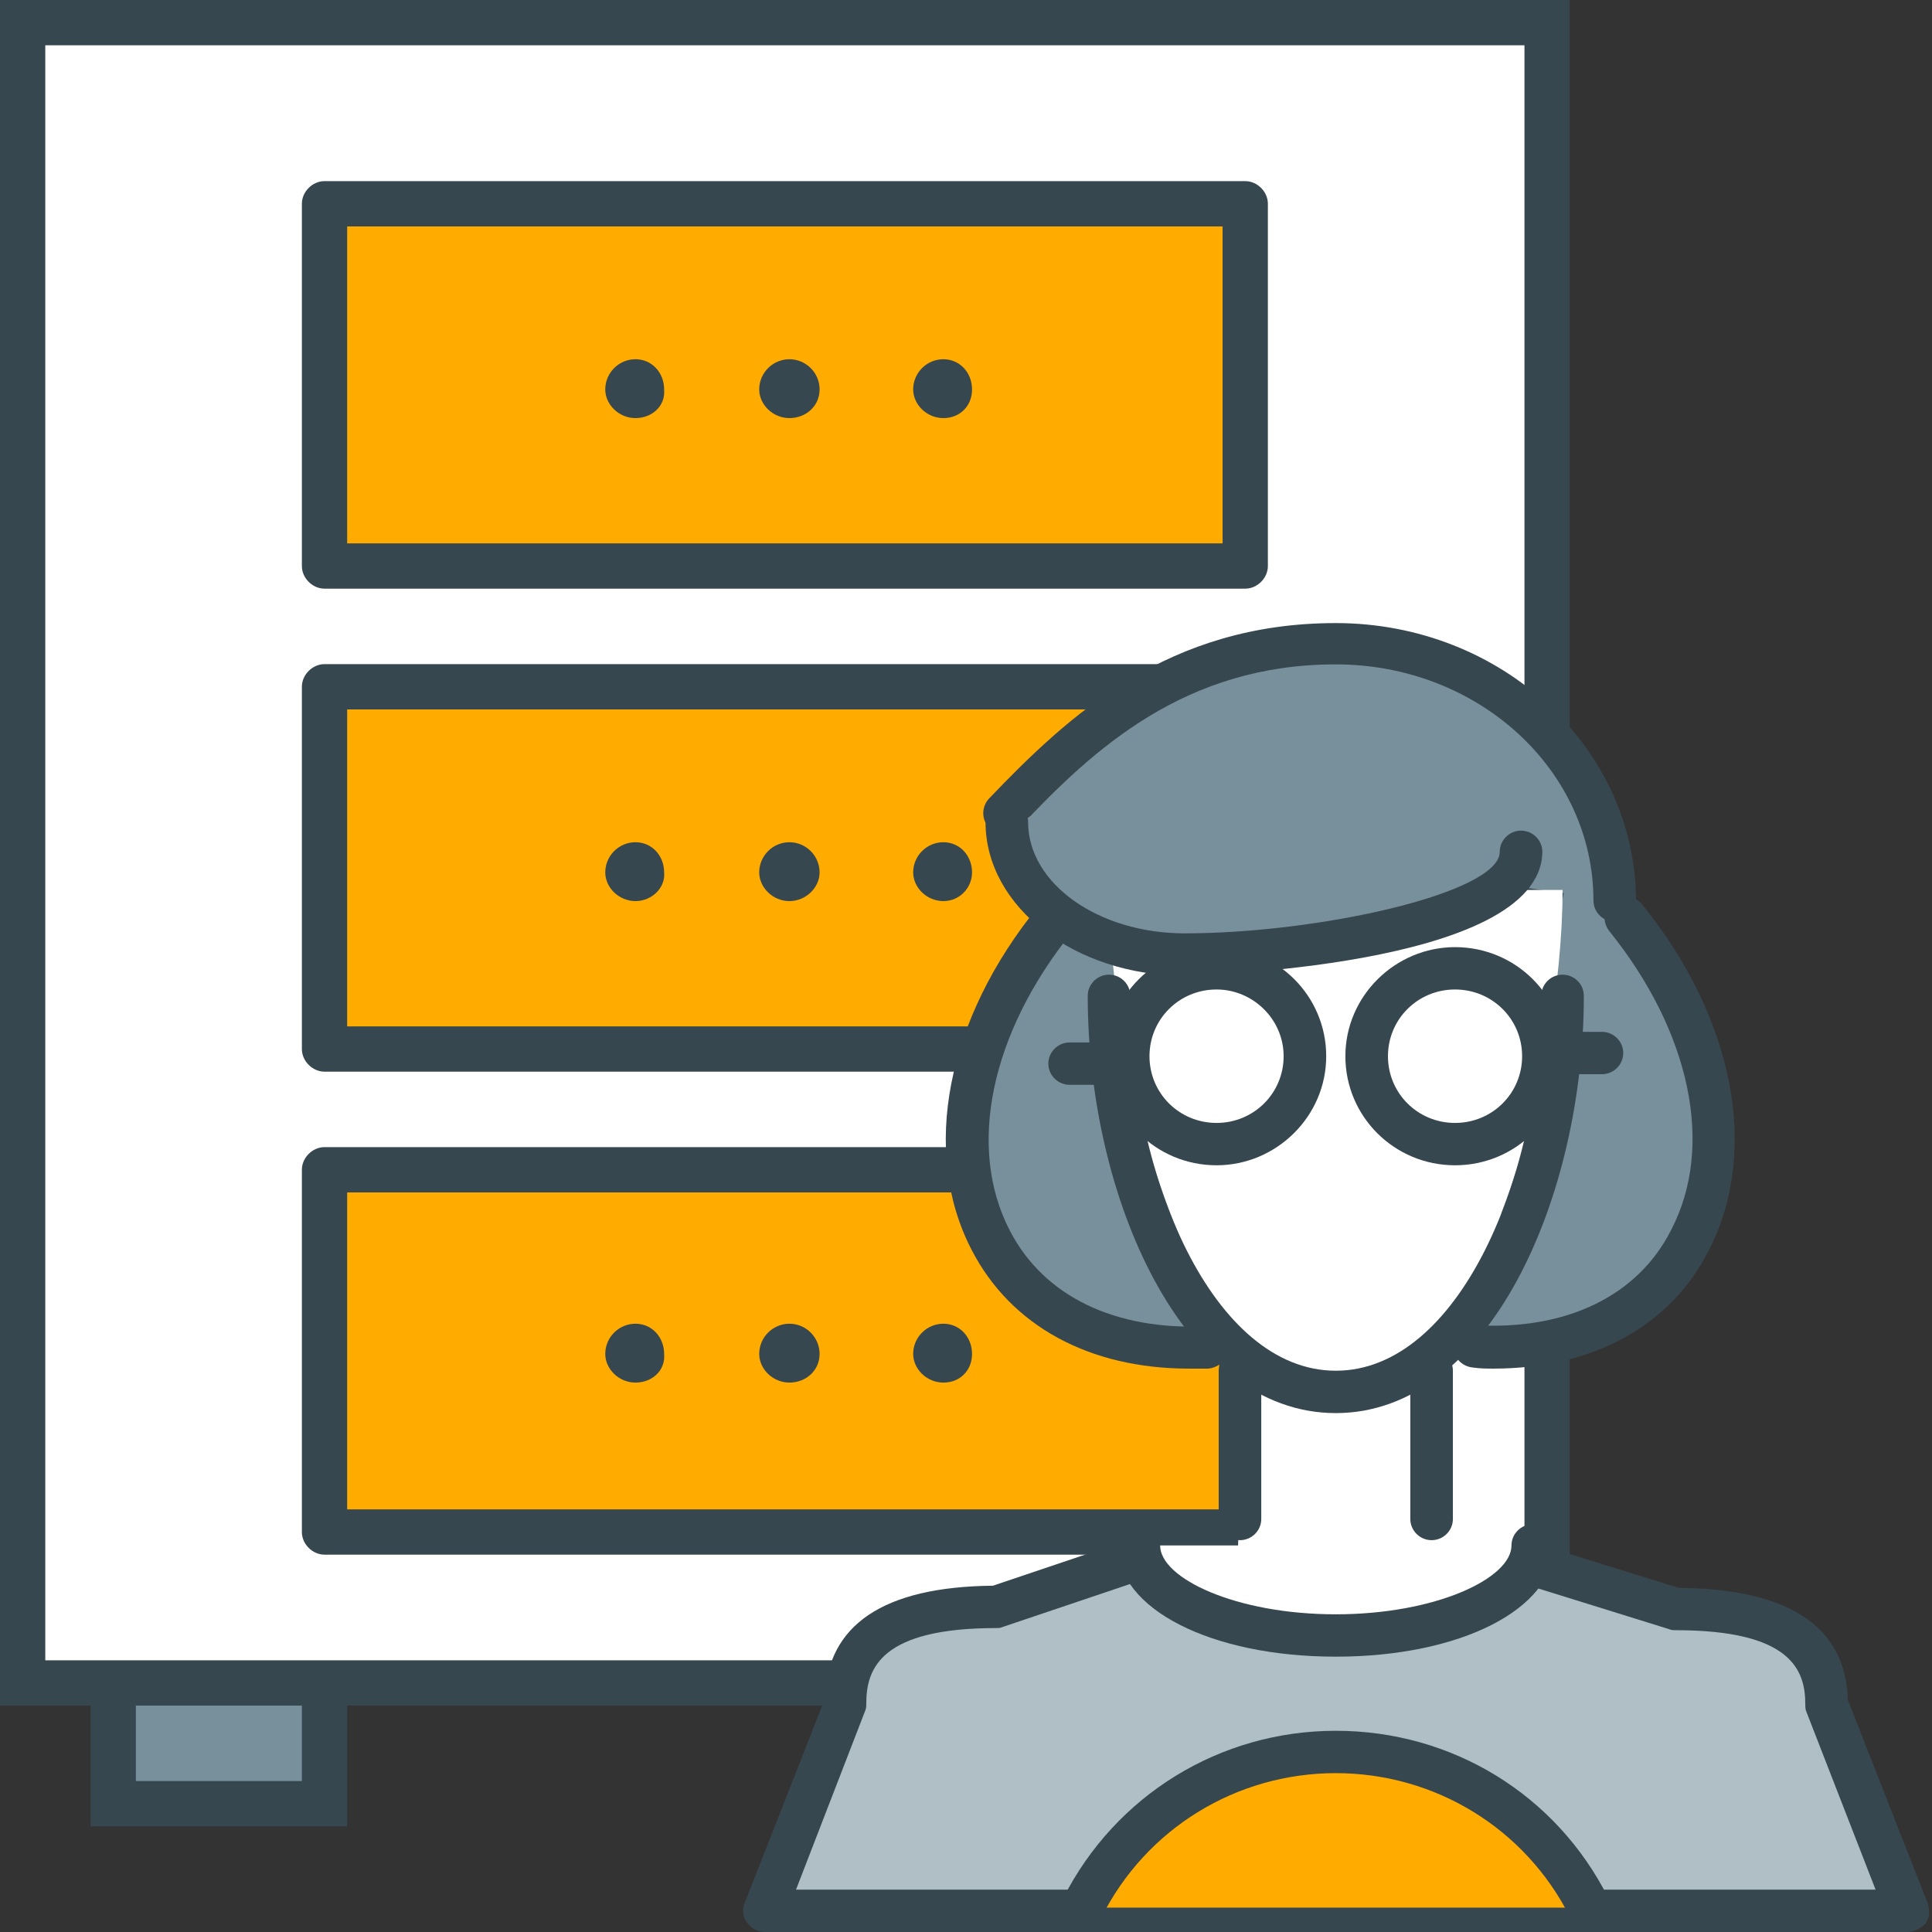 <?xml version="1.0" encoding="UTF-8"?>
<svg width="128px" height="128px" viewBox="0 0 128 128" version="1.1" xmlns="http://www.w3.org/2000/svg" xmlns:xlink="http://www.w3.org/1999/xlink">
    <rect x="0" y="0" width="128" height="128" fill="#333333" stroke="none"/>
    <!-- Generator: Sketch 43.1 (39012) - http://www.bohemiancoding.com/sketch -->
    <title>05</title>
    <desc>Created with Sketch.</desc>
    <defs></defs>
    <g id="Page-1" stroke="none" stroke-width="1" fill="none" fill-rule="evenodd">
        <g id="05" fill-rule="nonzero">
            <g id="Layer_1">
                <g id="Group">
                    <g transform="translate(6, 93)">
                        <g>
                            <rect id="Rectangle-path" fill="#78909C" x="1.5" y="1.5" width="14" height="25"></rect>
                            <path d="M17,28 L0,28 L0,0 L17,0 L17,28 Z M3,25 L14,25 L14,3 L3,3 L3,25 Z" id="Shape" fill="#37474F"></path>
                        </g>
                        <g transform="translate(76, 0)">
                            <rect id="Rectangle-path" fill="#78909C" x="1.5" y="1.5" width="13" height="25"></rect>
                            <path d="M16,28 L0,28 L0,0 L16,0 L16,28 Z M3,25 L13,25 L13,3 L3,3 L3,25 Z" id="Shape" fill="#37474F"></path>
                        </g>
                    </g>
                    <g>
                        <rect id="Rectangle-path" fill="#FFFFFF" x="1.5" y="1.5" width="101" height="110"></rect>
                        <path d="M104,113 L0,113 L0,0 L104,0 L104,113 Z M3,110 L101,110 L101,3 L3,3 L3,110 Z" id="Shape" fill="#37474F"></path>
                    </g>
                    <g transform="translate(20, 12)">
                        <g>
                            <rect id="Rectangle-path" fill="#FFAB00" x="1.5" y="1.5" width="61" height="24"></rect>
                            <path d="M62.5,27 L1.5,27 C0.7,27 0,26.3 0,25.5 L0,1.5 C0,0.7 0.7,0 1.5,0 L62.5,0 C63.3,0 64,0.7 64,1.5 L64,25.5 C64,26.3 63.3,27 62.5,27 Z M3,24 L61,24 L61,3 L3,3 L3,24 Z" id="Shape" fill="#37474F"></path>
                        </g>
                        <g transform="translate(20, 11)" id="Shape" fill="#37474F">
                            <g>
                                <path d="M3.6,2.8 C3.6,3.6 3,4.2 2.2,4.2 C1.4,4.2 0.7,3.6 0.7,2.8 C0.7,2 1.4,1.3 2.2,1.3 C2.9,1.3 3.6,2 3.6,2.8 Z"></path>
                                <path d="M2.1,4.7 C1,4.7 0.1,3.8 0.1,2.8 C0.1,1.7 1,0.8 2.1,0.8 C3.2,0.8 4,1.7 4,2.8 C4.1,3.9 3.2,4.7 2.1,4.7 Z M2.1,1.8 C1.5,1.8 1.1,2.2 1.1,2.8 C1.1,3.3 1.5,3.7 2.1,3.7 C2.6,3.7 3,3.3 3,2.8 C3.1,2.3 2.7,1.8 2.1,1.8 Z"></path>
                            </g>
                            <g transform="translate(10, 0)">
                                <path d="M3.8,2.8 C3.8,3.6 3.1,4.2 2.3,4.2 C1.5,4.2 0.8,3.6 0.8,2.8 C0.8,2 1.5,1.3 2.3,1.3 C3.1,1.3 3.8,2 3.8,2.8 Z"></path>
                                <path d="M2.3,4.7 C1.2,4.7 0.3,3.8 0.3,2.8 C0.3,1.7 1.2,0.8 2.3,0.8 C3.4,0.8 4.3,1.7 4.3,2.8 C4.3,3.9 3.4,4.7 2.3,4.7 Z M2.3,1.8 C1.8,1.8 1.3,2.2 1.3,2.8 C1.3,3.3 1.7,3.7 2.3,3.7 C2.9,3.7 3.3,3.3 3.3,2.8 C3.3,2.3 2.8,1.8 2.3,1.8 Z"></path>
                            </g>
                            <g transform="translate(20, 0)">
                                <path d="M3.9,2.8 C3.9,3.6 3.3,4.2 2.5,4.2 C1.7,4.2 1,3.6 1,2.8 C1,2 1.6,1.3 2.5,1.3 C3.3,1.3 3.9,2 3.9,2.8 Z"></path>
                                <path d="M2.5,4.7 C1.4,4.7 0.5,3.8 0.5,2.8 C0.5,1.7 1.4,0.8 2.5,0.8 C3.6,0.8 4.4,1.7 4.4,2.8 C4.4,3.9 3.6,4.7 2.5,4.7 Z M2.5,1.8 C2,1.8 1.5,2.2 1.5,2.8 C1.5,3.3 1.9,3.7 2.5,3.7 C3,3.7 3.4,3.3 3.4,2.8 C3.4,2.3 3,1.8 2.5,1.8 Z"></path>
                            </g>
                        </g>
                    </g>
                    <g transform="translate(20, 44)">
                        <g>
                            <rect id="Rectangle-path" fill="#FFAB00" x="1.5" y="1.5" width="61" height="24"></rect>
                            <path d="M62.5,27 L1.5,27 C0.7,27 0,26.3 0,25.5 L0,1.5 C0,0.7 0.7,0 1.5,0 L62.5,0 C63.3,0 64,0.7 64,1.5 L64,25.5 C64,26.3 63.3,27 62.5,27 Z M3,24 L61,24 L61,3 L3,3 L3,24 Z" id="Shape" fill="#37474F"></path>
                        </g>
                        <g transform="translate(20, 11)" id="Shape" fill="#37474F">
                            <g>
                                <path d="M3.6,2.8 C3.6,3.6 3,4.2 2.2,4.2 C1.4,4.2 0.7,3.6 0.7,2.8 C0.7,2 1.4,1.3 2.2,1.3 C2.9,1.3 3.6,1.9 3.6,2.8 Z"></path>
                                <path d="M2.1,4.7 C1,4.7 0.1,3.8 0.1,2.8 C0.1,1.7 1,0.8 2.1,0.8 C3.2,0.8 4,1.7 4,2.8 C4.1,3.8 3.2,4.7 2.1,4.7 Z M2.1,1.8 C1.5,1.8 1.1,2.2 1.1,2.8 C1.1,3.3 1.5,3.7 2.1,3.7 C2.6,3.7 3,3.3 3,2.8 C3.1,2.2 2.7,1.8 2.1,1.8 Z"></path>
                            </g>
                            <g transform="translate(10, 0)">
                                <path d="M3.8,2.8 C3.8,3.6 3.1,4.2 2.3,4.2 C1.5,4.2 0.8,3.6 0.8,2.8 C0.8,2 1.5,1.3 2.3,1.3 C3.1,1.3 3.8,1.9 3.8,2.8 Z"></path>
                                <path d="M2.3,4.7 C1.2,4.7 0.3,3.8 0.3,2.8 C0.3,1.7 1.2,0.8 2.3,0.8 C3.4,0.8 4.3,1.7 4.3,2.8 C4.3,3.8 3.4,4.7 2.3,4.7 Z M2.3,1.8 C1.8,1.8 1.3,2.2 1.3,2.8 C1.3,3.3 1.7,3.7 2.3,3.7 C2.9,3.7 3.3,3.3 3.3,2.8 C3.3,2.2 2.8,1.8 2.3,1.8 Z"></path>
                            </g>
                            <g transform="translate(20, 0)">
                                <path d="M3.9,2.8 C3.9,3.6 3.3,4.2 2.5,4.2 C1.7,4.2 1,3.6 1,2.8 C1,2 1.6,1.3 2.5,1.3 C3.3,1.3 3.9,1.9 3.9,2.8 Z"></path>
                                <path d="M2.5,4.7 C1.4,4.7 0.5,3.8 0.5,2.8 C0.5,1.7 1.4,0.8 2.5,0.8 C3.6,0.8 4.4,1.7 4.4,2.8 C4.4,3.8 3.6,4.7 2.5,4.7 Z M2.5,1.8 C2,1.8 1.5,2.2 1.5,2.8 C1.5,3.3 1.9,3.7 2.5,3.7 C3,3.7 3.4,3.3 3.4,2.8 C3.4,2.2 3,1.8 2.5,1.8 Z"></path>
                            </g>
                        </g>
                    </g>
                    <g transform="translate(20, 76)">
                        <g>
                            <rect id="Rectangle-path" fill="#FFAB00" x="1.5" y="1.5" width="61" height="24"></rect>
                            <path d="M62.5,27 L1.5,27 C0.7,27 0,26.3 0,25.5 L0,1.5 C0,0.7 0.7,0 1.5,0 L62.5,0 C63.3,0 64,0.7 64,1.5 L64,25.5 C64,26.3 63.3,27 62.5,27 Z M3,24 L61,24 L61,3 L3,3 L3,24 Z" id="Shape" fill="#37474F"></path>
                        </g>
                        <g transform="translate(20, 11)" id="Shape" fill="#37474F">
                            <g>
                                <path d="M3.6,2.7 C3.6,3.5 3,4.1 2.2,4.1 C1.4,4.1 0.7,3.5 0.7,2.7 C0.7,1.9 1.4,1.2 2.2,1.2 C2.9,1.2 3.6,1.9 3.6,2.7 Z"></path>
                                <path d="M2.1,4.6 C1,4.6 0.1,3.7 0.1,2.7 C0.1,1.6 1,0.7 2.1,0.7 C3.2,0.7 4,1.6 4,2.7 C4.1,3.8 3.2,4.6 2.1,4.6 Z M2.1,1.7 C1.6,1.7 1.1,2.1 1.1,2.7 C1.1,3.2 1.5,3.6 2.1,3.6 C2.6,3.6 3,3.2 3,2.7 C3.1,2.1 2.7,1.7 2.1,1.7 Z"></path>
                            </g>
                            <g transform="translate(10, 0)">
                                <path d="M3.8,2.7 C3.8,3.5 3.1,4.1 2.3,4.1 C1.5,4.1 0.8,3.5 0.8,2.7 C0.8,1.9 1.5,1.2 2.3,1.2 C3.1,1.2 3.8,1.9 3.8,2.7 Z"></path>
                                <path d="M2.3,4.6 C1.2,4.6 0.3,3.7 0.3,2.7 C0.3,1.6 1.2,0.7 2.3,0.7 C3.4,0.7 4.3,1.6 4.3,2.7 C4.3,3.8 3.4,4.6 2.3,4.6 Z M2.3,1.7 C1.8,1.7 1.3,2.1 1.3,2.7 C1.3,3.2 1.7,3.6 2.3,3.6 C2.9,3.6 3.3,3.2 3.3,2.7 C3.3,2.2 2.8,1.7 2.3,1.7 Z"></path>
                            </g>
                            <g transform="translate(20, 0)">
                                <path d="M3.9,2.7 C3.9,3.5 3.3,4.1 2.5,4.1 C1.7,4.1 1,3.5 1,2.7 C1,1.9 1.6,1.2 2.5,1.2 C3.3,1.2 3.9,1.9 3.9,2.7 Z"></path>
                                <path d="M2.5,4.6 C1.4,4.6 0.5,3.7 0.5,2.7 C0.5,1.6 1.4,0.7 2.5,0.7 C3.6,0.7 4.4,1.6 4.4,2.7 C4.4,3.8 3.6,4.6 2.5,4.6 Z M2.5,1.7 C2,1.7 1.5,2.1 1.5,2.7 C1.5,3.2 1.9,3.6 2.5,3.6 C3,3.6 3.4,3.2 3.4,2.7 C3.4,2.1 3,1.7 2.5,1.7 Z"></path>
                            </g>
                        </g>
                    </g>
                </g>
            </g>
            <g id="Group-2" transform="translate(49, 41)">
                <g id="Group" transform="translate(13.402, 16.137)">
                    <g transform="translate(-0, 2.105)" id="Shape">
                        <path d="M17.563,30.029 C1.693,30.871 -3.069,9.174 11.2,0.597" fill="#78909C"></path>
                        <path d="M16.364,31.432 C9.804,31.432 4.585,28.626 1.975,23.574 C-1.411,17.049 0.282,8.279 6.419,0.772 C6.912,0.14 7.829,0.07 8.394,0.561 C9.029,1.052 9.099,1.965 8.605,2.526 C3.245,9.191 1.622,16.769 4.514,22.311 C6.771,26.661 11.497,28.906 17.493,28.626 C18.269,28.556 18.904,29.187 18.974,29.959 C19.045,30.731 18.41,31.362 17.634,31.432 L16.364,31.432 Z" fill="#37474F"></path>
                    </g>
                    <g transform="translate(33.857, 0)" id="Shape">
                        <path d="M1.481,32.134 C17.352,32.976 22.668,12.163 7.607,0.654" fill="#78909C"></path>
                        <path d="M2.68,33.537 C2.257,33.537 1.834,33.537 1.34,33.467 C0.564,33.397 -1.42108547e-14,32.765 -1.42108547e-14,31.994 C0.071,31.222 0.705,30.66 1.481,30.66 C7.547,31.011 12.273,28.696 14.46,24.346 C17.352,18.803 15.729,11.226 10.369,4.56 C9.875,3.929 9.946,3.087 10.58,2.596 C11.215,2.105 12.062,2.175 12.555,2.806 C18.621,10.314 20.314,19.084 16.999,25.609 C14.46,30.731 9.24,33.537 2.68,33.537 Z" fill="#37474F"></path>
                    </g>
                </g>
                <g id="Group">
                    <g transform="translate(0, 61.04)" id="Shape">
                        <path d="M25.322,1.684 L16.999,4.49 C11.497,4.49 6.983,5.823 6.983,10.875 L1.693,24.556 L77.378,24.556 L72.017,10.875 C72.017,5.894 67.573,4.56 62.001,4.56 L52.972,1.754" fill="#B0BEC5"></path>
                        <path d="M77.307,25.96 L1.693,25.96 C1.199,25.96 0.776,25.749 0.494,25.328 C0.212,24.977 0.141,24.486 0.353,23.995 L5.643,10.524 C5.784,5.613 9.522,3.087 16.788,3.017 L24.899,0.281 C25.604,-2.10109707e-14 26.451,0.421 26.663,1.193 C26.874,1.965 26.521,2.736 25.746,2.947 L17.422,5.753 C17.281,5.823 17.14,5.823 16.999,5.823 C9.381,5.823 8.394,8.49 8.394,10.805 C8.394,10.945 8.394,11.156 8.323,11.296 L3.738,23.153 L75.262,23.153 L70.677,11.366 C70.606,11.226 70.606,11.015 70.606,10.875 C70.606,8.56 69.619,5.964 62.001,5.964 C61.86,5.964 61.719,5.964 61.578,5.894 L52.549,3.087 C51.773,2.877 51.421,2.035 51.632,1.333 C51.844,0.561 52.69,0.21 53.396,0.421 L62.212,3.157 C69.478,3.227 73.287,5.683 73.428,10.594 L78.718,24.065 C78.859,24.486 78.859,24.977 78.577,25.398 C78.224,25.749 77.801,25.96 77.307,25.96 Z" fill="#37474F"></path>
                    </g>
                    <g transform="translate(31.741, 48.411)" id="Shape">
                        <path d="M1.984,1.951 C1.984,14.088 -1.693,17.54 7.759,17.54 C17.211,17.54 13.551,14.088 13.551,1.951 L1.984,1.951 Z" fill="#FFFFFF"></path>
                        <g>
                            <path d="M1.411,1.403 L1.411,11.226" fill="#FFFFFF"></path>
                            <path d="M1.411,12.629 C0.635,12.629 0,11.998 0,11.226 L0,1.403 C0,0.631 0.635,0 1.411,0 C2.187,0 2.821,0.631 2.821,1.403 L2.821,11.226 C2.821,11.998 2.187,12.629 1.411,12.629 Z" fill="#37474F"></path>
                        </g>
                        <g transform="translate(12.696, 0)">
                            <path d="M1.411,1.403 L1.411,11.226" fill="#FFFFFF"></path>
                            <path d="M1.411,12.629 C0.635,12.629 0,11.998 0,11.226 L0,1.403 C0,0.631 0.635,0 1.411,0 C2.187,0 2.821,0.631 2.821,1.403 L2.821,11.226 C2.821,11.998 2.187,12.629 1.411,12.629 Z" fill="#37474F"></path>
                        </g>
                    </g>
                    <g transform="translate(15.518, 0)" id="Shape">
                        <path d="M1.975,12.84 C7.477,7.086 13.754,1.614 23.982,1.614 C34.21,1.614 42.462,9.261 42.462,18.663" fill="#78909C"></path>
                        <path d="M42.462,20.066 C41.687,20.066 41.052,19.435 41.052,18.663 C41.052,10.033 33.434,3.017 23.982,3.017 C14.037,3.017 7.971,8.56 3.033,13.822 C2.469,14.383 1.622,14.383 1.058,13.892 C0.494,13.331 0.494,12.489 0.988,11.927 C6.348,6.315 12.908,0.281 23.982,0.281 C34.986,0.281 43.873,8.56 43.873,18.733 C43.873,19.435 43.309,20.066 42.462,20.066 Z" fill="#37474F"></path>
                    </g>
                    <g transform="translate(22.571, 17.54)" id="Shape">
                        <path d="M1.904,0.421 C1.904,12.559 7.477,33.677 16.929,33.677 C26.38,33.677 31.953,12.559 31.953,0.421" fill="#FFFFFF"></path>
                        <path d="M16.929,35.081 C6.771,35.081 0.494,20.768 0.494,7.437 C0.494,6.665 1.129,6.034 1.904,6.034 C2.68,6.034 3.315,6.665 3.315,7.437 C3.315,19.435 8.817,32.274 16.929,32.274 C25.04,32.274 30.542,19.435 30.542,7.437 C30.542,6.665 31.177,6.034 31.953,6.034 C32.729,6.034 33.363,6.665 33.363,7.437 C33.363,20.768 27.086,35.081 16.929,35.081 Z" fill="#37474F"></path>
                    </g>
                    <g transform="translate(20.455, 21.75)">
                        <g>
                            <g transform="translate(3.527, 0)">
                                <ellipse id="Oval" fill="#FFFFFF" cx="7.618" cy="7.227" rx="5.854" ry="5.823"></ellipse>
                                <path d="M7.618,14.453 C3.597,14.453 0.353,11.226 0.353,7.227 C0.353,3.227 3.597,0 7.618,0 C11.638,0 14.883,3.227 14.883,7.227 C14.883,11.226 11.568,14.453 7.618,14.453 Z M7.618,2.806 C5.149,2.806 3.174,4.771 3.174,7.227 C3.174,9.682 5.149,11.647 7.618,11.647 C10.087,11.647 12.062,9.682 12.062,7.227 C12.062,4.771 10.016,2.806 7.618,2.806 Z" id="Shape" fill="#37474F"></path>
                            </g>
                            <g transform="translate(0, 6.315)" id="Shape">
                                <path d="M1.411,1.403 L4.938,1.403" fill="#FFFFFF"></path>
                                <path d="M4.938,2.806 L1.411,2.806 C0.635,2.806 0,2.175 0,1.403 C0,0.631 0.635,0 1.411,0 L4.938,0 C5.713,0 6.348,0.631 6.348,1.403 C6.348,2.175 5.713,2.806 4.938,2.806 Z" fill="#37474F"></path>
                            </g>
                        </g>
                        <g transform="translate(19.045, 0)">
                            <g>
                                <ellipse id="Oval" fill="#FFFFFF" cx="7.971" cy="7.227" rx="5.854" ry="5.823"></ellipse>
                                <path d="M7.9,14.453 C3.879,14.453 0.635,11.226 0.635,7.227 C0.635,3.227 3.95,0 7.9,0 C11.921,0 15.165,3.227 15.165,7.227 C15.165,11.226 11.921,14.453 7.9,14.453 Z M7.9,2.806 C5.431,2.806 3.456,4.771 3.456,7.227 C3.456,9.682 5.431,11.647 7.9,11.647 C10.369,11.647 12.344,9.682 12.344,7.227 C12.344,4.771 10.369,2.806 7.9,2.806 Z" id="Shape" fill="#37474F"></path>
                            </g>
                            <g transform="translate(12.696, 5.613)" id="Shape">
                                <path d="M4.938,1.403 L1.411,1.403" fill="#FFFFFF"></path>
                                <path d="M4.938,2.806 L1.411,2.806 C0.635,2.806 0,2.175 0,1.403 C0,0.631 0.635,0 1.411,0 L4.938,0 C5.713,0 6.348,0.631 6.348,1.403 C6.348,2.175 5.713,2.806 4.938,2.806 Z" fill="#37474F"></path>
                            </g>
                        </g>
                    </g>
                    <g transform="translate(24.688, 59.637)" id="Shape">
                        <path d="M27.862,1.754 C27.862,5.052 22.007,7.718 14.812,7.718 C7.618,7.718 1.763,5.052 1.763,1.754" fill="#FFFFFF"></path>
                        <path d="M14.812,9.121 C6.56,9.121 0.353,5.964 0.353,1.754 C0.353,0.982 0.988,0.351 1.763,0.351 C2.539,0.351 3.174,0.982 3.174,1.754 C3.174,3.929 8.182,6.315 14.812,6.315 C21.443,6.315 26.451,3.929 26.451,1.754 C26.451,0.982 27.086,0.351 27.862,0.351 C28.637,0.351 29.272,0.982 29.272,1.754 C29.272,5.964 23.065,9.121 14.812,9.121 Z" fill="#37474F"></path>
                    </g>
                    <g transform="translate(16.223, 11.927)" id="Shape">
                        <path d="M35.479,3.507 C35.479,8.35 19.679,10.377 13.19,10.402 C6.701,10.428 0.489,2.618 3.029,1.16" fill="#78909C"></path>
                        <path d="M13.261,11.717 C5.996,11.717 0.071,7.156 0.071,1.544 C0.071,0.772 0.705,0.14 1.481,0.14 C2.257,0.14 2.892,0.772 2.892,1.544 C2.892,5.613 7.547,8.91 13.261,8.91 C22.148,8.91 34.139,6.244 34.139,3.508 C34.139,2.736 34.774,2.105 35.55,2.105 C36.326,2.105 36.961,2.736 36.961,3.508 C36.89,11.226 13.472,11.717 13.261,11.717 Z" fill="#37474F"></path>
                    </g>
                </g>
                <g id="Group" transform="translate(21.161, 73.669)">
                    <path d="M35.127,11.717 C32.023,5.613 25.675,1.403 18.339,1.403 C11.004,1.403 4.655,5.613 1.552,11.717" id="Shape" fill="#FFAB00"></path>
                    <path d="M35.127,13.12 C34.633,13.12 34.139,12.84 33.857,12.348 C30.895,6.455 24.899,2.806 18.339,2.806 C11.779,2.806 5.784,6.455 2.821,12.348 C2.469,13.05 1.622,13.331 0.917,12.98 C0.212,12.629 -0.071,11.787 0.282,11.085 C3.738,4.28 10.651,0 18.339,0 C26.028,0 32.94,4.21 36.396,11.085 C36.749,11.787 36.467,12.629 35.762,12.98 C35.55,13.05 35.338,13.12 35.127,13.12 Z" id="Shape" fill="#37474F"></path>
                </g>
            </g>
        </g>
    </g>
</svg>